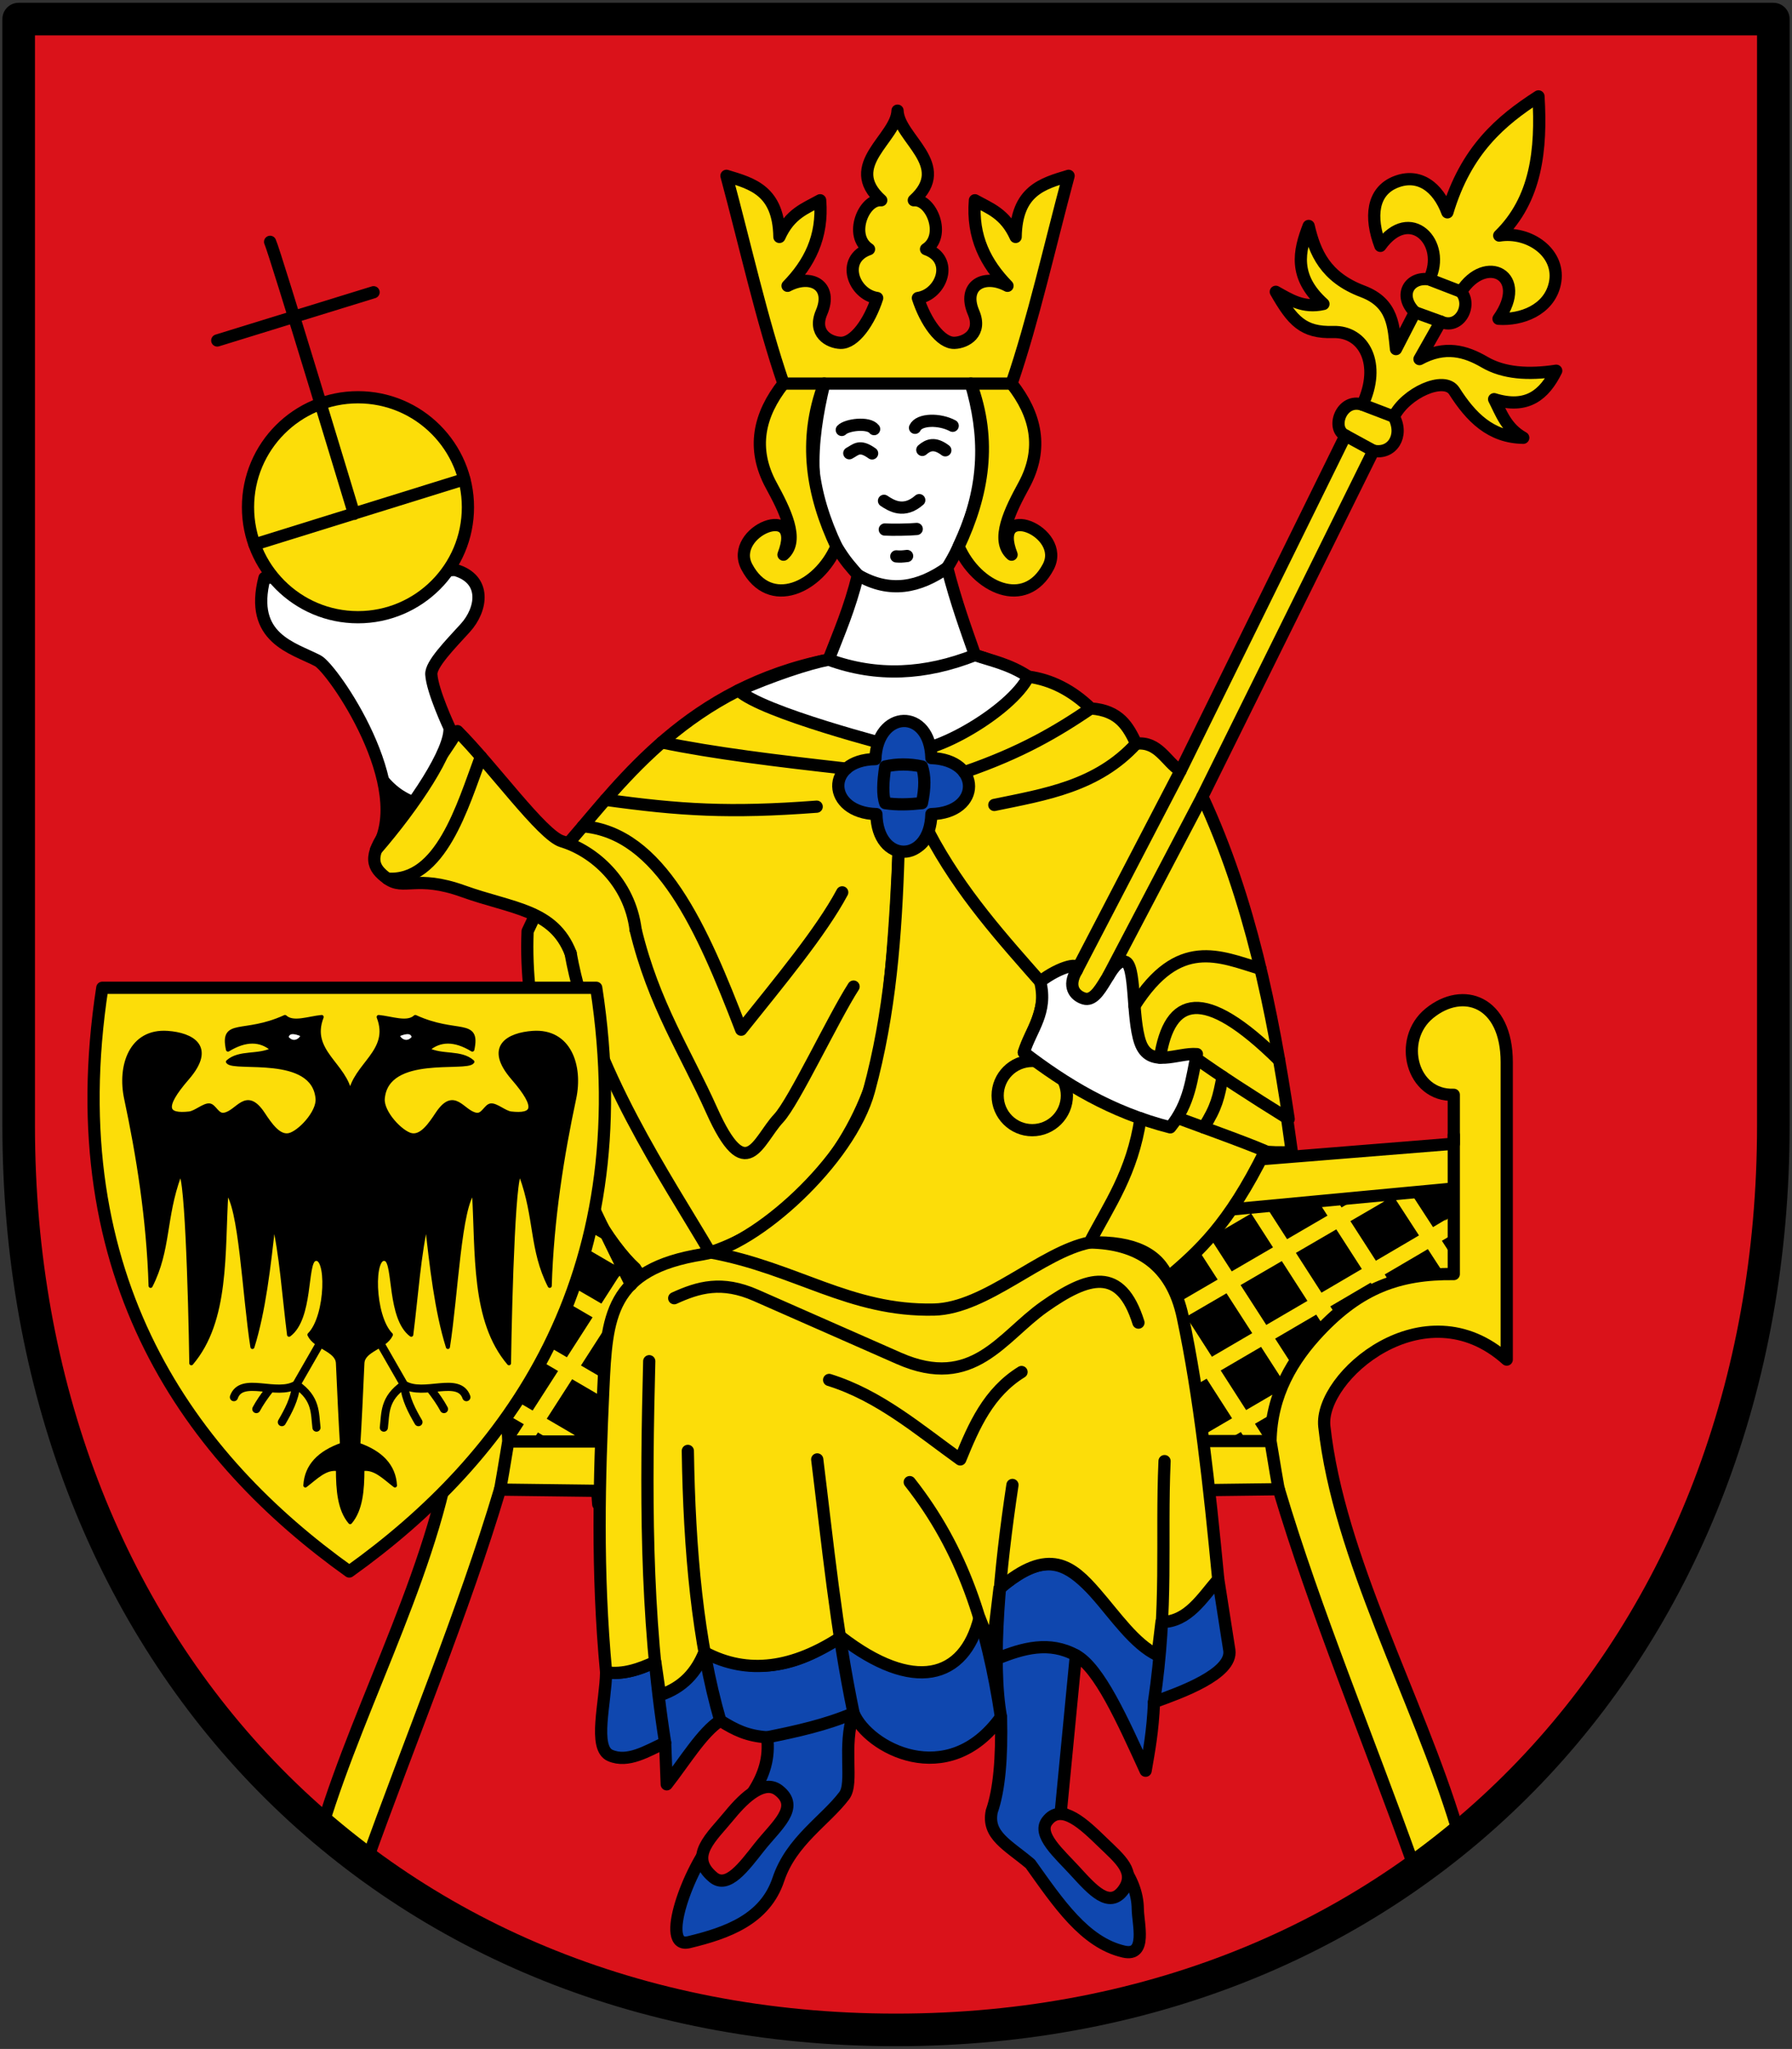 <svg height="503" viewBox="0 0 412.5 471.562" width="440" xmlns="http://www.w3.org/2000/svg"><rect x="0" y="0" width="412.5" height="471.562" fill="#333333" stroke="none"/><path d="m4.297 4.387v254.63c0 119.566 82.397 208.158 201.953 208.158s201.953-88.593 201.953-208.158v-254.63z" fill="#da121a"/><path d="m275.127 243.912c-4.297 5.182-4.496 10.364-5.487 15.546 7.855 2.806 17.433 6.345 27.727 5.668l-1.28-9.064c-6.753-4.543-13.562-9.22-20.96-12.149z" fill="#fcdd09" stroke="#000" stroke-linecap="round" stroke-linejoin="round" stroke-width="2.812"/><path d="m296.641 257.539c-8.704-5.4-16.208-10.267-21.781-14.275-13.23 5.354-23.052-10.593-34.51-16.321-8.683-9.415-20.311-22.321-26.63-35.519-.458 4.824-4.146 3.834-6.883 4.555 0 0-1.142 34.321-4.914 49.036-4.522 17.643-18.25 35.822-36.796 42.66-5.597 2.063-14.335 2.308-19.857 7.991-8.033 8.268-5.969 31.114-7.564 50.53 0 0-5.936-79.841-6.571-79.729-4.92-16.675-10.468-33.089-9.686-52.14l9.834-20.789c11.984-13.828 27.387-35.345 59.45-41.728 10.507 9.849 21.72 9.797 33.705-1.045 4.525 1.35 6.862 2.582 12.28 4.964 5.286.703 10.07 3.164 14.37 7.316 6.658.478 8.613 4.248 10.451 8.1 5.159-.553 6.825 4.133 10.19 6.271l37.994-77.186c-3.451-1.538-1.008-8.69 3.901-7.099 4.38-9.293.412-16.94-6.762-16.722-6.879.209-9.361-2.556-13.185-9.253 3.226 1.793 6.315 3.86 10.968 2.798-6.972-6.291-5.65-12.146-3.404-17.952 1.404 6.015 3.765 11.788 12.446 15.059 7.149 2.694 7.1 8.283 7.654 13.28l4.365-8.482c-3.943-3.897-1.298-8.274 3.288-7.559 4.152-8.38-4.44-17.218-11.248-7.717-2.516-6.621-1.88-12.547 3.524-14.696 5.319-2.115 9.718 1.09 11.905 6.979 4.272-14.326 12.314-21.114 20.966-26.682.728 12.251-.479 23.687-9.037 32.029 6.895-1.141 14.392 4.082 12.784 11.158-1.371 6.031-7.766 8.346-12.943 7.991 7.065-9.951-2.943-15.134-8.63-6.234 2.719 3.246-.485 8.884-4.677 6.883l-4.888 8.635c5.857-3.191 10.558-1.886 15.001.707 4.399 2.568 10.052 2.941 16.474 1.969-2.707 5.474-6.687 8.911-14.294 6.545 1.648 3.196 2.72 6.622 6.704 8.883-7.508-.092-12.066-4.771-15.882-10.757-2.298-3.604-11.224.463-13.903 5.901 2.384 4.446-.449 8.741-4.703 7.838l-39.377 79.614c11.024 23.696 16.154 49.52 19.87 74.19z" fill="#fcdd09" stroke="#000" stroke-linecap="round" stroke-linejoin="round" stroke-width="2.812"/><path d="m224.439 150.766c3.793 1.314 7.829 2.03 12.28 4.964-3.913 7.902-22.208 18.357-27.943 16.873-4.085-1.057-33.292-8.574-38.803-13.711 7.672-3.362 15.852-6.13 20.761-7.081 2.357-6.111 4.852-11.735 6.746-19.469-1.485-1.759-2.758-2.952-4.939-6.563-6.921-10.506-6.179-23.565-2.812-37.5 11.25-1.032 22.5-.938 33.75 0 3.292 11.262 3.941 23.298-2.812 37.5-1.041 2.277-1.835 3.567-2.635 4.885 2.136 8.23 4.272 13.999 6.409 20.103z" fill="#fff" stroke="#000" stroke-linecap="round" stroke-linejoin="round" stroke-width="2.812"/><path d="m146.316 213.995c-1.379-11.075-9.693-18.181-16.983-20.38-4.505-1.358-15.936-17.233-24.038-25.344-3.833 6.222-8.054 11.664-15.938 22.47-4.743 6.501-3.723 8.919-.182 11.482 3.818 2.764 6.635-.989 17.426 2.889 11.357 4.081 20.816 4.155 24.743 14.276" fill="#fcdd09" stroke="#000" stroke-linecap="round" stroke-linejoin="round" stroke-width="2.812"/><path d="m103.466 167.488c.374 5.149-7.942 17.756-16.903 28.1 9.087-14.163-9.963-41.713-13.405-43.515-5.707-2.988-15.884-5.14-12.28-19.073l43.895-1.829c7.346 2.119 6.174 9.121 2.352 13.325-3.492 3.841-7.976 8.38-7.838 10.712.227 3.851 4.18 12.28 4.18 12.28z" fill="#fff" stroke="#000" stroke-linecap="round" stroke-linejoin="round" stroke-width="2.812"/><ellipse cx="82.401" cy="116.738" fill="#fcdd09" rx="25.312" ry="25.312" stroke="#000" stroke-linecap="round" stroke-linejoin="round" stroke-width="2.812"/><g stroke-width="1.001" transform="matrix(1 0 0 .999 -.544 -4.155)"><path d="m132.429 273.431-57.076-5.622 0-11.25c9.713.359 13.022-12.706 5.625-18.75-7.733-6.318-17.812-2.812-17.812 11.25v68.438c18.962-17.032 43.237 3.975 41.99 15.373-3.293 30.11-21.556 62.703-30.458 92.178l9.949 8.73c10.317-28.904 22.709-58.604 30.992-86.45l26.622.334c.281-18.812-.474-39.074 4.493-51.325-5.531-5.041-10.904-14.012-14.324-22.905z" fill="#fcdd09" stroke="#000" stroke-linecap="round" stroke-linejoin="round" stroke-width="2.814"/><path d="m75.353 278.122 63.154 5.95c2.285 4.444 3.486 8.93 6.968 12.417-4.394 14.685-4.362 27.433-4.591 39.758h-23.344c-.192-10.741-5.117-18.807-11.25-25.312-9.288-9.853-18.245-13.273-30.937-13.125z"/><g fill="none" stroke-linecap="round" stroke-linejoin="round"><path d="m123.393 282.521 19.054 11.133m-54.956-14.527-12.138 18.683m29.013-16.808-12.59 19.55m28.621-17.675-16.351 25.418m32.216-22.829-22.768 35.295m30.879-21.217-23.591 36.734m-4.497-9.01 15.288 8.943m-38.909-56.519 49.127 28.595m-66.412-21.955c.249.332 54.085 31.774 65.108 38.209" stroke="#fcdd09" stroke-width="3.752"/><path d="m117.541 336.247c-.521 3.274-1.99 11.958-1.902 11.08m-40.285-81.5-0 12.295m0 0 62.31 5.95c2.285 4.444 6.017 9.4 9.499 12.887-4.394 14.685-6.049 26.964-6.278 39.289h-23.344c-.192-10.741-5.117-18.807-11.25-25.312-9.288-9.853-18.245-13.273-30.937-13.125z" stroke="#000" stroke-width="2.814"/></g></g><path d="m158.552 446.993c8.935-2.144 17.563-5.288 20.622-14.447 2.963-8.873 10.787-13.503 15.163-19.289 2.213-2.926-.435-11.325 2.145-18.979 3.261 7.941 21.658 17.971 33.935.892.238 9.359-.39 16.768-2.122 21.694-1.165 5.543 3.728 7.752 8.878 12.103 6.385 8.935 12.469 18.103 21.494 20.18 5.442 1.252 3.275-6.443 3.238-9.829-.077-6.899-5.184-14.291-17.716-22.411l3.473-35.941c5.349 2.894 10.698 14.871 16.046 26.561.781-4.59 1.63-8.841 1.937-15.798 5.982-2.144 18.101-6.453 17.334-11.929l-2.549-16.321c-4.186 4.795-8.395 9.391-13.064 9.839l-.918 7.616c-16.808-13.35-19.593-29.689-36.368-15.339l-1.689 14.025-2.919-7.258c-4.577 16.225-18.026 15.048-32.035 4.18-8.635 6.329-19.101 9.654-31.29 3.716l-10.203 9.871-1.109-7.654c-4.01 1.995-7.794 2.864-11.312 2.396-.119 6.918-3.061 17.431.955 19.15 4.072 1.743 8.421-1.01 12.631-2.951l.369 9.585c4.108-5.246 8.217-12.079 12.325-14.658 3.486 2.178 6.194 3.512 10.789 3.843 1.158 9.614-5.434 15.681-11.987 23.177-6.178 7.067-12.847 25.604-6.054 23.974z" fill="#0f47af" stroke="#000" stroke-linecap="round" stroke-linejoin="round" stroke-width="2.812"/><g transform="matrix(-1 0 0 1 410 -4.592)"><path d="m133.478 272.497-58.125-4.688 0-11.25c9.713.359 13.022-12.706 5.625-18.75-7.733-6.318-17.812-2.812-17.812 11.25v68.438c18.962-17.032 43.237 3.975 41.99 15.373-3.293 30.11-21.556 62.699-30.458 92.174l9.949 8.73c10.317-28.904 22.709-58.6 30.992-86.446l26.622.334c.281-18.812-.474-39.074 4.493-51.325-5.531-5.041-9.855-14.946-13.276-23.839z" fill="#fcdd09" stroke="#000" stroke-linecap="round" stroke-linejoin="round" stroke-width="2.812"/><path d="m75.353 278.122 63.154 5.95c2.285 4.444 3.486 8.93 6.968 12.417-4.394 14.685-4.362 27.433-4.591 39.758h-23.344c-.192-10.741-5.117-18.807-11.25-25.312-9.288-9.853-18.245-13.273-30.937-13.125z"/><g fill="none" stroke-linecap="round" stroke-linejoin="round"><path d="m123.393 282.521 19.054 11.133m-54.956-14.527-12.138 18.683m29.013-16.808-12.59 19.55m28.621-17.675-16.351 25.418m32.216-22.829-22.768 35.295m30.879-21.217-23.591 36.734m-4.497-9.01 15.288 8.943m-38.909-56.519 49.127 28.595m-66.412-21.955c.249.332 54.085 31.774 65.108 38.209" stroke="#fcdd09" stroke-width="3.75"/><path d="m117.541 336.247c-.521 3.274-1.99 11.958-1.902 11.08m-40.285-81.5-0 12.295m0 0 63.154 5.95c2.285 4.444 3.486 8.93 6.968 12.417-4.394 14.685-4.362 27.433-4.591 39.758h-23.344c-.192-10.741-5.117-18.807-11.25-25.312-9.288-9.853-18.245-13.273-30.937-13.125z" stroke="#000" stroke-width="2.812"/></g></g><g stroke="#000"><path d="m206.838 195.98c2.693-.423 5.534-.437 6.883-4.555 7.471 14.182 17.137 24.706 26.63 35.519-.483 7.511-2.929 10.604-4.677 15.27 8.271 6.104 45.536 18.32 55.544 22.686-8.412 17.05-15.335 23.112-22.366 29.117-2.193-5.23-7.483-8.397-18.024-8.062 11.059.162 18.871 5.106 21.425 17.136 3.914 18.438 6.14 39.155 8.176 60.387-3.777 4.353-6.976 9.778-13.064 9.839l-.918 7.616c-5.279-2.522-9.625-8.949-14.329-14.353-5.18-5.951-10.584-10.905-22.04-.986l-1.689 14.025-2.919-7.258c-3.521 14.193-15.282 17.208-31.863 4.41-10.851 7.091-21.378 8.91-31.462 3.486-1.859 4.586-4.864 8.07-10.203 9.871l-1.109-7.654c-3.625 1.653-7.304 2.992-11.312 2.396-2.191-23.349-1.591-44.705-.634-65.296.769-16.543 1.361-27.487 22.895-30.906 12.118-1.924 33.87-21.505 38.252-37.647 4.825-17.773 6.224-35.661 6.801-55.042z" fill="#fcdd09" stroke-linecap="round" stroke-linejoin="round" stroke-width="2.812"/><circle cx="237.616" cy="252.138" fill="#fcdd09" r="7.969" stroke-linecap="round" stroke-linejoin="round" stroke-width="2.812"/><path d="m201.506 174.235c-11.659.175-11.19 12.362.234 12.656.175 11.544 12.362 11.544 12.656 0 11.544-.294 11.544-12.481 0-12.891-.294-11.659-12.481-11.19-12.891.234z" fill="#0f47af" stroke-linecap="round" stroke-linejoin="round" stroke-width="2.812" transform="translate(0 .469)"/><path d="m275.519 242.605c-1.254 5.617-1.597 11.235-6.14 16.852-13.695-3.493-24.16-9.947-33.705-17.244 1.568-5.262 5.549-9.18 3.764-16.308 4.508-3.51 9.684-4.715 8.371-2.495-2.15 3.635-.402 5.738 1.713 6.392 3.945 1.22 6.023-9.202 9.406-8.492 2.6.546 1.546 12.804 3.527 18.551 2.14 6.207 8.657 2.345 13.064 2.743z" fill="#fff" stroke-linecap="round" stroke-linejoin="round" stroke-width="2.812"/><path d="m179.269 412.076c4.951 3.899-.5 7.991-4.508 13.07-3.515 4.454-7.288 9.653-10.588 6.908-5.808-4.83-.38-9.202 3.791-14.301 3.608-4.411 8.024-8.261 11.305-5.677z" fill="#da121a" stroke-linecap="round" stroke-linejoin="round" stroke-width="2.812"/><path d="m241.021 419.144c-2.316 3.113 2.822 7.501 6.415 11.426 4.053 4.428 7.87 8.753 11.078 4.499 3.154-4.182-.786-7.265-4.698-11.051-4.19-4.056-9.518-9.278-12.794-4.873z" fill="#da121a" stroke-linecap="round" stroke-linejoin="round" stroke-width="2.812"/><path d="m223.478 88.278c4.937 13.183 2.815 25.545-2.812 37.5 4.099 9.495 15.332 14.71 20.625 4.688 4.325-8.189-13.366-15.409-8.438-2.812-3.795-3.345-.227-10.353 2.812-15.938 4.636-8.517 2.804-16.31-2.812-23.438 4.977-14.532 8.804-31.749 13.125-47.812-5.941 1.791-12.005 3.394-12.188 14.062-2.433-5.409-6.004-6.547-9.375-8.438-.705 8.514 2.562 14.609 7.5 19.688-5.386-2.878-10.478-.071-7.818 6.138 2.037 4.753-1.725 6.896-4.37 6.987-3.229.111-6.675-4.87-8.438-10.312 5.468-.811 8.467-8.949 1.875-11.25 4.721-3.076 1.214-11.635-2.812-11.25 8.974-8.093-3.523-14.233-3.75-20.625-.227 6.392-12.724 12.532-3.75 20.625-4.026-.385-7.534 8.174-2.812 11.25-6.592 2.301-3.593 10.439 1.875 11.25-1.762 5.443-5.208 10.423-8.438 10.312-2.645-.091-6.406-2.234-4.37-6.987 2.661-6.209-2.432-9.016-7.818-6.138 4.938-5.078 8.205-11.174 7.5-19.688-3.371 1.891-6.942 3.028-9.375 8.438-.183-10.669-6.246-12.271-12.188-14.062 4.321 16.063 8.148 33.28 13.125 47.812-5.616 7.128-7.449 14.92-2.812 23.438 3.04 5.584 6.608 12.592 2.812 15.938 4.929-12.596-12.762-5.376-8.438 2.812 5.293 10.023 16.526 4.808 20.625-4.688-5.627-11.955-7.75-24.317-2.812-37.5z" fill="#fcdd09" stroke-linecap="round" stroke-linejoin="round" stroke-width="2.812"/><path d="m212.309 103.545c1.395-1.205 2.893-1.726 5.293.095m15.251-15.362h-9.375m-33.75 0h-9.375m20.399 16.072c-2.927-2.127-3.764-.812-5.252-.04m5.711-5.553c-1.295-1.676-6.342-.985-7.44.19m12.55 29.102c.983.077 1.226.049 2.486-.09m-11.328 4.381c7.393 4.323 14.141 2.846 20.551-1.679m-14.359-8.794c1.678.102 5.729.043 7.348-.124m-7.53-6.482c1.701 1.134 4.582 2.942 8.113-.156m7.696-17.112c-2.976-1.612-7.716-1.581-8.669.465" fill="none" stroke-linecap="round" stroke-linejoin="round" stroke-width="2.812"/><path d="m50.012 78.36 35.979-11.1m195.439 180.541c-.936 4.747-1.337 6.94-4.35 11.688m-15.54-88.343c-9.017 9.844-20.945 11.684-32.66 14.109m22.209-22.209c-7.717 5.23-15.918 10.132-29.145 14.673m2.495-26.953c-11.472 4.495-22.488 5.125-33.705 1.045m4.068 25.089c-15.967-1.787-30.57-3.572-42.463-6.039m35.651 14.794c-20.082 1.516-31.398.799-48.626-1.584m57.117 42.988c-4.703 7.316-13.713 26.527-17.244 30.308-4.818 5.159-7.43 15.997-15.415-1.829-6.029-13.46-13.342-24.352-17.506-41.543m-14.971 5.392c4.773 26.495 22.19 51.962 32.093 68.838 19.813 3.601 32.173 13.628 51.595 13.168 11.947-.283 24.647-13.189 35.795-15.438m-116.665-95.79c17.891 1.478 27.453 23.456 36.452 46.822 8.867-11.096 18.393-22.522 23.254-31.615m-83.165-31.218c-4.22 11.348-9.239 28.938-21.529 28.068m173.361 55.162c-1.874 12.567-7.224 19.919-11.709 28.57m25.943-102.606-21.636 41.247m16.595-47.18-23.922 45.994m46.648 20.633c-17.494-17.285-25.246-14.64-27.438-.626m23.137-20.435c-9.465-2.886-18.871-7.449-29.01 8.529m-105.946 67.269c5.614-2.56 10.964-4.11 18.812-.653l32.921 14.501c17.088 7.527 23.69-5.021 33.444-11.888 10.137-7.137 17.605-9.364 21.686 3.658m-112.611 8.883c-.733 28.922-1.017 58.29 3.658 87.79m5.226-67.149c.342 22.839 2.263 44.1 7.469 62.076m10.789 3.843c6.751-1.368 13.48-2.827 19.889-5.563-4.048-19.465-5.949-38.931-8.361-58.396m21.294 5.226c12.175 15.433 17.79 32.768 21.001 54.062-2.306-12.939-.247-34.24 2.644-53.409m35.011-5.487c-.809 18.485.857 33.257-2.428 55.455m-74.78-74.136c11.561 3.594 20.588 11.41 30.178 18.29 3.165-7.771 6.507-15.419 14.109-20.118m-89.88-20.096c-4.326-8.577-9.114-18.538-14.135-29.2m98.288 115.316c6.079-2.499 12.158-4.159 18.236-.818m65.964-287.834 7.226 2.766m-11.127 4.334 6.424 3.505m12.848-39.435 7.321 2.829m-10.61 4.729 5.933 2.154m-269.455-18.353c1.045 2.09 19.32 62.612 19.32 62.612m-22.918 7.043 48.295-15.015m105.347 74.541c-2.92.322-5.763.415-8.438 0-.679-1.862-.55-4.855 0-8.438 2.692-.605 5.5-.627 8.438 0 .714 2.098.764 4.861 0 8.438" fill="none" stroke-linecap="round" stroke-linejoin="round" stroke-width="2.812"/><path d="m4.297 4.387v254.63c0 119.566 82.397 208.158 201.953 208.158s201.953-88.593 201.953-208.158v-254.63z" fill="none" stroke-linecap="round" stroke-linejoin="round" stroke-width="7.5"/><path d="m23.55 227.335c-10.336 67.172 20.672 108.508 56.847 134.344 36.176-25.835 67.183-67.172 56.847-134.344z" fill="#fcdd09" stroke-linecap="round" stroke-linejoin="round" stroke-width="2.812"/><g transform="translate(428.062 3.75)"><g stroke-width=".938"><path d="m-350.272 334.372c-2.853-.516-5.112 1.941-7.5 3.75.259-4.529 3.253-7.555 8.438-9.375-.312-5.096-.625-11.697-.938-18.75-.139-3.147-5.164-3.586-6.562-6.562 4.301-4.269 4.459-18.915 1.122-17.351-2.114.991-.702 13.538-5.81 17.351-1.124-8.828-1.77-18.771-3.552-26.065-1.124 10.382-2.313 20.668-4.886 28.878-1.875-11.875-2.663-32.743-5.995-35.81-.861 14.283.294 29.73-8.068 39.56-.216-15.287-1.135-47.694-2.812-43.125-3.531 9.615-2.303 16.954-6.562 25.312-.46-15.367-2.877-30.252-5.625-43.125-1.598-7.486 1.113-15.702 9.564-15.088 5.51.4 10.8 3.13 4.498 10.401-6.107 7.047-4.65 8.715.476 8.147 1.448-.161 3.443-2.023 4.663-1.852 1.09.153 1.766 2.368 3.299 2.143 3.234-.475 5.043-6.163 9.005-.185 1.631 2.461 3.616 5.38 5.995 4.872 2.328-.497 6.856-5.201 6.562-8.438-.946-10.428-19.163-6.508-20.625-8.438 2.72-2.373 6.947-1.084 10.312-2.812-2.822-2.463-6.259-2.463-10.312 0-1.478-6.929 3.586-3.136 13.125-7.5 1.855 1.724 5.469.281 8.438 0-3.1 7.951 5.54 10.961 6.562 17.812 1.022-6.852 9.662-9.862 6.562-17.812 2.968.281 6.583 1.724 8.438 0 9.539 4.364 14.603.571 13.125 7.5-4.053-2.463-7.491-2.463-10.312 0 3.365 1.729 7.593.439 10.312 2.812-1.462 1.929-19.679-1.99-20.625 8.438-.293 3.237 4.234 7.94 6.562 8.438 2.378.508 4.363-2.411 5.995-4.872 3.963-5.978 5.772-.291 9.005.185 1.533.225 2.209-1.99 3.299-2.143 1.219-.171 3.215 1.691 4.663 1.852 5.126.568 6.583-1.1.476-8.147-6.302-7.271-1.011-10.001 4.498-10.401 8.451-.614 11.162 7.603 9.564 15.088-2.748 12.873-5.165 27.758-5.625 43.125-4.259-8.359-3.031-15.697-6.562-25.312-1.678-4.569-2.597 27.838-2.812 43.125-8.362-9.83-7.207-25.276-8.068-39.56-3.332 3.067-4.12 23.935-5.995 35.81-2.573-8.209-3.761-18.496-4.886-28.878-1.781 7.294-2.428 17.237-3.552 26.065-5.108-3.813-3.696-16.36-5.81-17.351-3.337-1.564-3.179 13.081 1.122 17.351-1.398 2.977-6.423 3.415-6.562 6.562-.312 7.053-.625 13.654-.938 18.75 5.185 1.82 8.178 4.846 8.438 9.375-2.388-1.809-4.647-4.266-7.5-3.75-.002 4.811-.376 9.324-2.812 12.188-2.437-2.863-2.811-7.376-2.812-12.188z" stroke-linecap="round" stroke-linejoin="round"/><path d="m-358.314 234.428c-.519 1.507-2.434 2.419-3.806.602.374-2.172 3.012-.909 3.806-.602z" fill="#fff"/><path d="m-336.604 234.428c.519 1.507 2.434 2.419 3.806.602-.374-2.172-3.012-.909-3.806-.602z" fill="#fff"/></g><path d="m-325.862 320.543c-.722-1.358-1.787-2.945-3.248-4.796m-2.631 7.801c-1.49-2.579-2.928-5.198-3.331-8.622-4.643 3.208-4.223 6.557-4.635 9.882m-.638-19.069 5.273 9.186c4.51 2.759 12.621-2.092 14.37 2.874m-48.355 2.743c.722-1.358 1.787-2.945 3.248-4.796m2.631 7.801c1.49-2.579 2.928-5.198 3.331-8.622 4.643 3.208 4.223 6.557 4.635 9.882m.638-19.069-5.273 9.186c-4.51 2.759-12.621-2.092-14.37 2.874" fill="none" stroke-linecap="round" stroke-linejoin="round" stroke-width="1.875"/></g><path d="m95.684 183.89-7.05 9.253-1.006-15.712c2.559 3.532 5.076 5.323 8.057 6.459z" stroke-width=".938"/></g></svg>